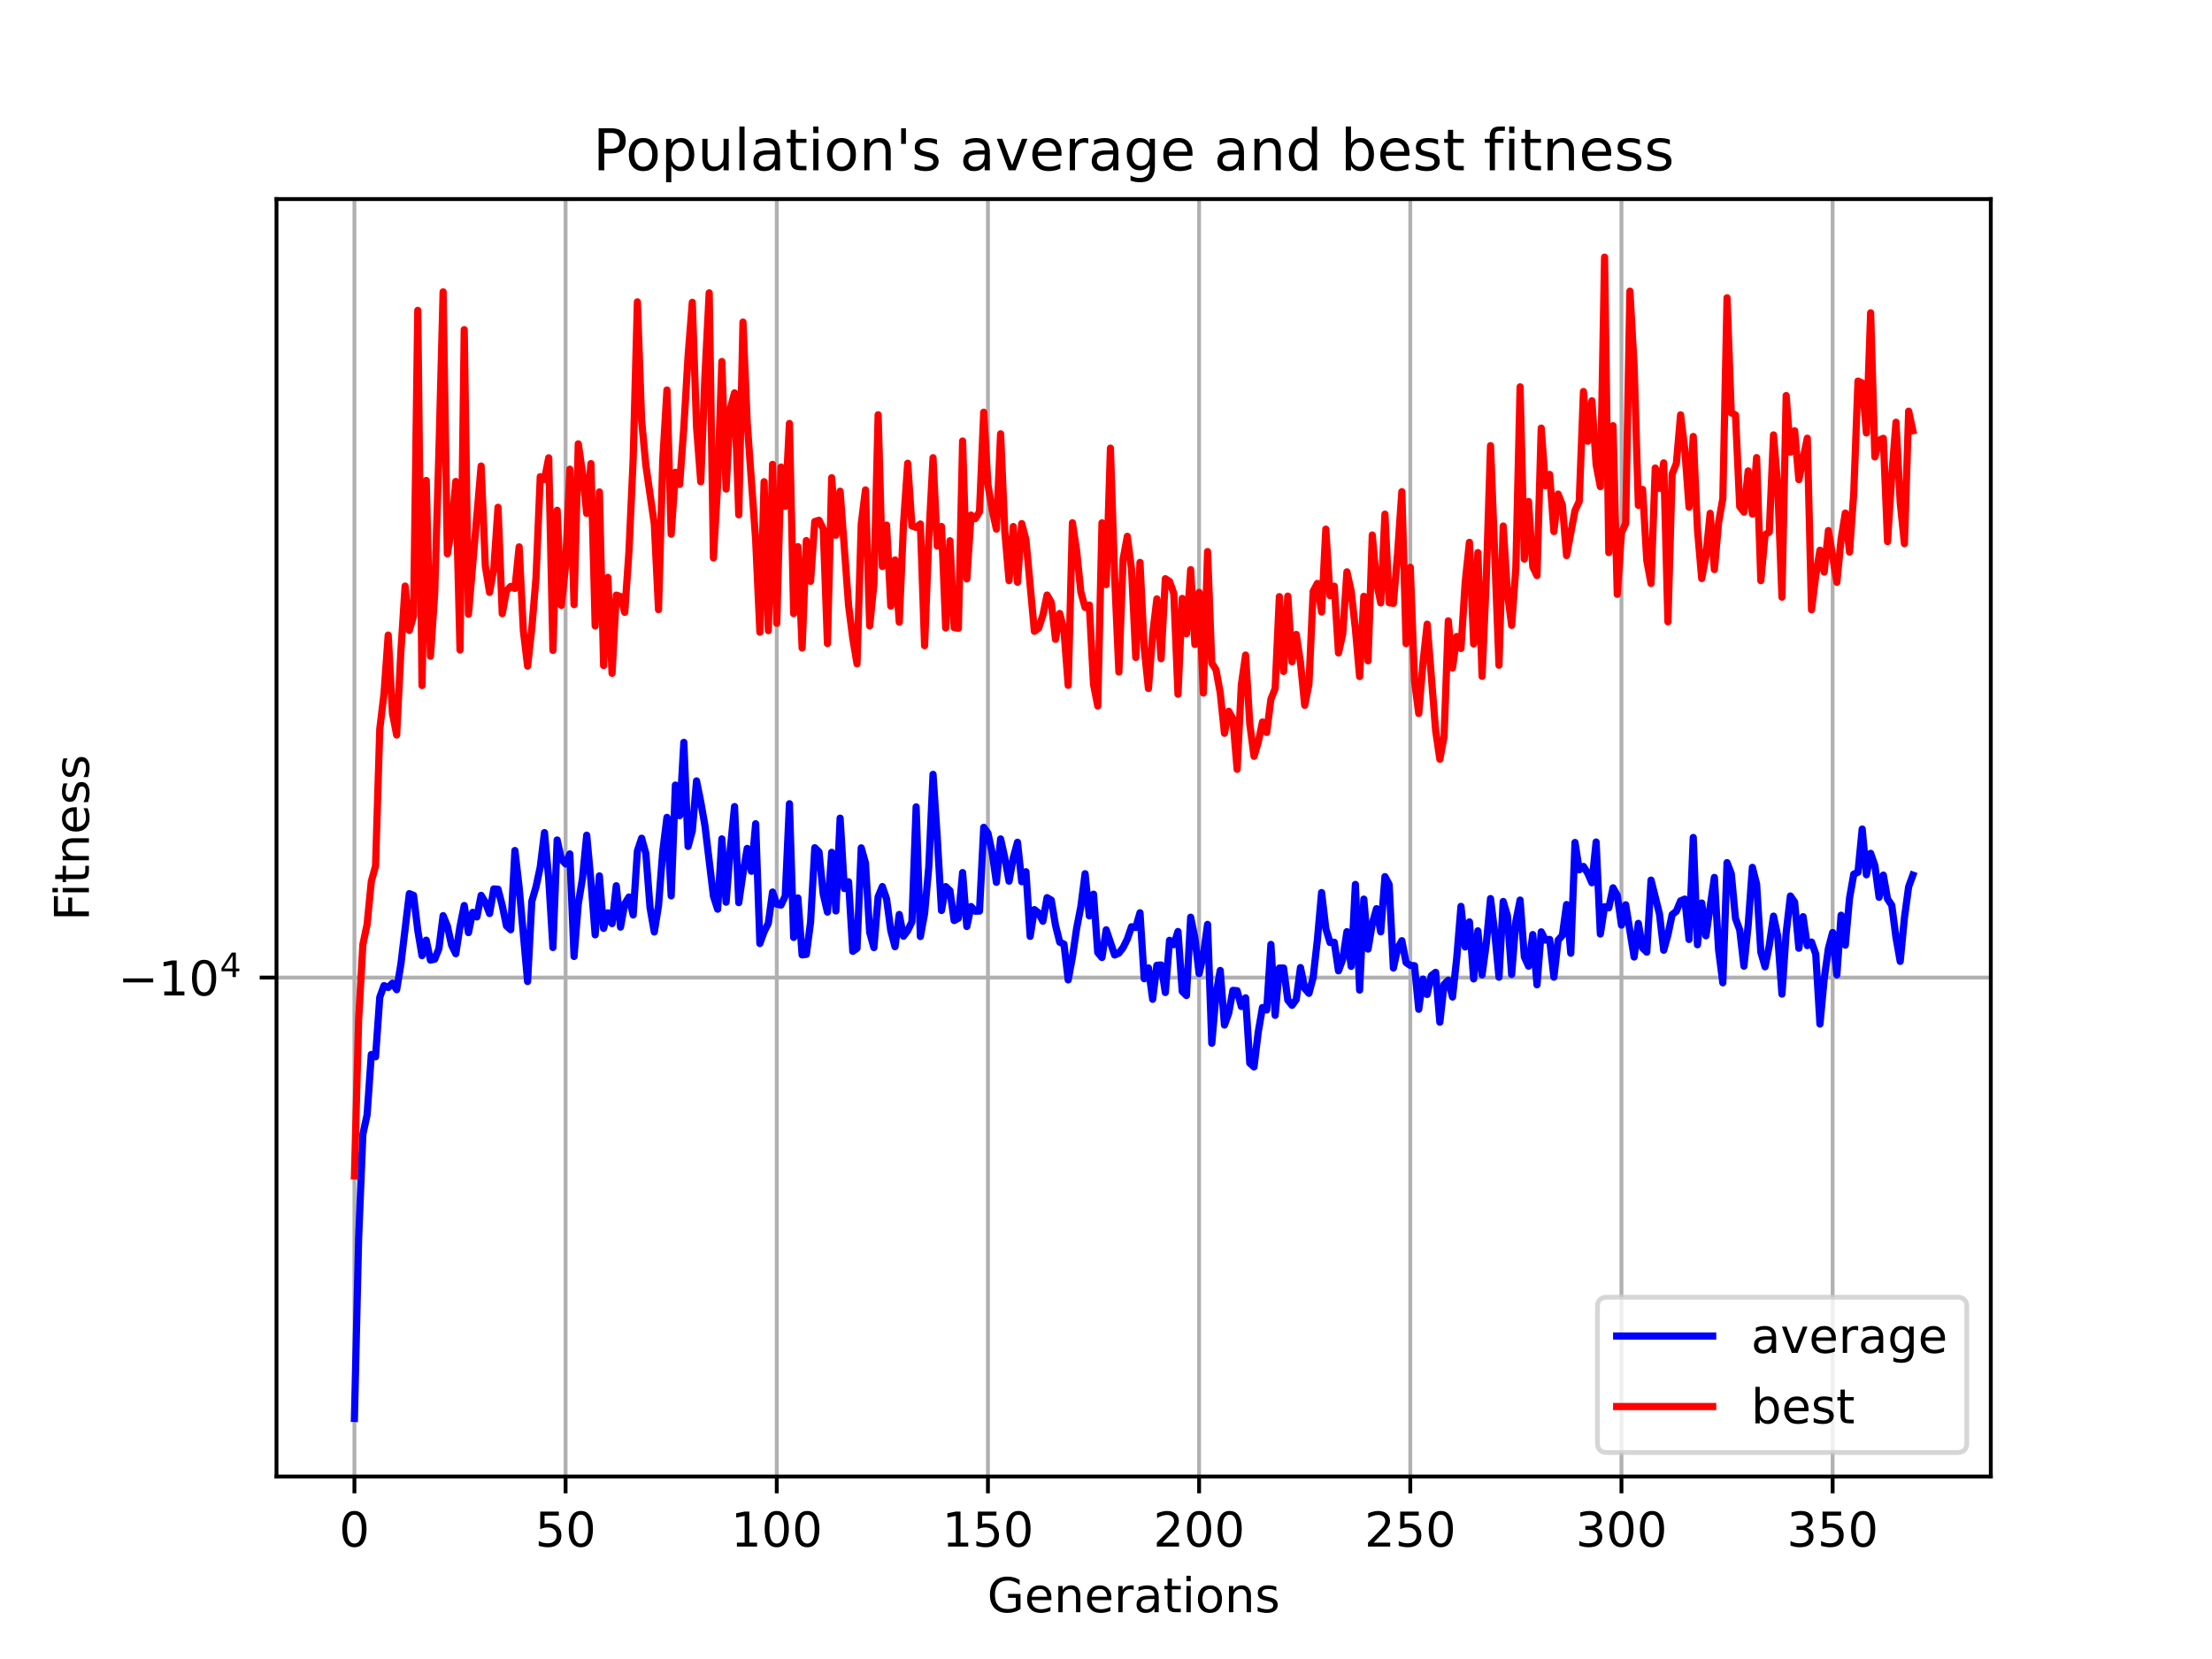 <?xml version="1.0" encoding="utf-8" standalone="no"?>
<!DOCTYPE svg PUBLIC "-//W3C//DTD SVG 1.1//EN"
  "http://www.w3.org/Graphics/SVG/1.1/DTD/svg11.dtd">
<!-- Created with matplotlib (https://matplotlib.org/) -->
<svg height="345.6pt" version="1.1" viewBox="0 0 460.8 345.6" width="460.8pt" xmlns="http://www.w3.org/2000/svg" xmlns:xlink="http://www.w3.org/1999/xlink">
 <defs>
  <style type="text/css">*{stroke-linecap:butt;stroke-linejoin:round;}</style>
 </defs>
 <g id="figure_1">
  <g id="patch_1">
   <path d="M 0 345.6 
L 460.8 345.6 
L 460.8 0 
L 0 0 
z
" style="fill:#ffffff;"/>
  </g>
  <g id="axes_1">
   <g id="patch_2">
    <path d="M 57.6 307.584 
L 414.72 307.584 
L 414.72 41.472 
L 57.6 41.472 
z
" style="fill:#ffffff;"/>
   </g>
   <g id="matplotlib.axis_1">
    <g id="xtick_1">
     <g id="line2d_1">
      <path clip-path="url(#p71477887b1)" d="M 73.833 307.584 
L 73.833 41.472 
" style="fill:none;stroke:#b0b0b0;stroke-linecap:square;stroke-width:0.8;"/>
     </g>
     <g id="line2d_2">
      <defs>
       <path d="M 0 0 
L 0 3.5 
" id="medf081e920" style="stroke:#000000;stroke-width:0.8;"/>
      </defs>
      <g>
       <use style="stroke:#000000;stroke-width:0.8;" x="73.833" xlink:href="#medf081e920" y="307.584"/>
      </g>
     </g>
     <g id="text_1">
      <!-- 0 -->
      <g transform="translate(70.651 322.182)scale(0.1 -0.1)">
       <defs>
        <path d="M 31.781 66.406 
Q 24.172 66.406 20.328 58.906 
Q 16.5 51.422 16.5 36.375 
Q 16.5 21.391 20.328 13.891 
Q 24.172 6.391 31.781 6.391 
Q 39.453 6.391 43.281 13.891 
Q 47.125 21.391 47.125 36.375 
Q 47.125 51.422 43.281 58.906 
Q 39.453 66.406 31.781 66.406 
z
M 31.781 74.219 
Q 44.047 74.219 50.516 64.516 
Q 56.984 54.828 56.984 36.375 
Q 56.984 17.969 50.516 8.266 
Q 44.047 -1.422 31.781 -1.422 
Q 19.531 -1.422 13.062 8.266 
Q 6.594 17.969 6.594 36.375 
Q 6.594 54.828 13.062 64.516 
Q 19.531 74.219 31.781 74.219 
z
" id="DejaVuSans-48"/>
       </defs>
       <use xlink:href="#DejaVuSans-48"/>
      </g>
     </g>
    </g>
    <g id="xtick_2">
     <g id="line2d_3">
      <path clip-path="url(#p71477887b1)" d="M 117.824 307.584 
L 117.824 41.472 
" style="fill:none;stroke:#b0b0b0;stroke-linecap:square;stroke-width:0.8;"/>
     </g>
     <g id="line2d_4">
      <g>
       <use style="stroke:#000000;stroke-width:0.8;" x="117.824" xlink:href="#medf081e920" y="307.584"/>
      </g>
     </g>
     <g id="text_2">
      <!-- 50 -->
      <g transform="translate(111.461 322.182)scale(0.1 -0.1)">
       <defs>
        <path d="M 10.797 72.906 
L 49.516 72.906 
L 49.516 64.594 
L 19.828 64.594 
L 19.828 46.734 
Q 21.969 47.469 24.109 47.828 
Q 26.266 48.188 28.422 48.188 
Q 40.625 48.188 47.75 41.5 
Q 54.891 34.812 54.891 23.391 
Q 54.891 11.625 47.562 5.094 
Q 40.234 -1.422 26.906 -1.422 
Q 22.312 -1.422 17.547 -0.641 
Q 12.797 0.141 7.719 1.703 
L 7.719 11.625 
Q 12.109 9.234 16.797 8.062 
Q 21.484 6.891 26.703 6.891 
Q 35.156 6.891 40.078 11.328 
Q 45.016 15.766 45.016 23.391 
Q 45.016 31 40.078 35.438 
Q 35.156 39.891 26.703 39.891 
Q 22.75 39.891 18.812 39.016 
Q 14.891 38.141 10.797 36.281 
z
" id="DejaVuSans-53"/>
       </defs>
       <use xlink:href="#DejaVuSans-53"/>
       <use x="63.623" xlink:href="#DejaVuSans-48"/>
      </g>
     </g>
    </g>
    <g id="xtick_3">
     <g id="line2d_5">
      <path clip-path="url(#p71477887b1)" d="M 161.815 307.584 
L 161.815 41.472 
" style="fill:none;stroke:#b0b0b0;stroke-linecap:square;stroke-width:0.8;"/>
     </g>
     <g id="line2d_6">
      <g>
       <use style="stroke:#000000;stroke-width:0.8;" x="161.815" xlink:href="#medf081e920" y="307.584"/>
      </g>
     </g>
     <g id="text_3">
      <!-- 100 -->
      <g transform="translate(152.271 322.182)scale(0.1 -0.1)">
       <defs>
        <path d="M 12.406 8.297 
L 28.516 8.297 
L 28.516 63.922 
L 10.984 60.406 
L 10.984 69.391 
L 28.422 72.906 
L 38.281 72.906 
L 38.281 8.297 
L 54.391 8.297 
L 54.391 0 
L 12.406 0 
z
" id="DejaVuSans-49"/>
       </defs>
       <use xlink:href="#DejaVuSans-49"/>
       <use x="63.623" xlink:href="#DejaVuSans-48"/>
       <use x="127.246" xlink:href="#DejaVuSans-48"/>
      </g>
     </g>
    </g>
    <g id="xtick_4">
     <g id="line2d_7">
      <path clip-path="url(#p71477887b1)" d="M 205.806 307.584 
L 205.806 41.472 
" style="fill:none;stroke:#b0b0b0;stroke-linecap:square;stroke-width:0.8;"/>
     </g>
     <g id="line2d_8">
      <g>
       <use style="stroke:#000000;stroke-width:0.8;" x="205.806" xlink:href="#medf081e920" y="307.584"/>
      </g>
     </g>
     <g id="text_4">
      <!-- 150 -->
      <g transform="translate(196.262 322.182)scale(0.1 -0.1)">
       <use xlink:href="#DejaVuSans-49"/>
       <use x="63.623" xlink:href="#DejaVuSans-53"/>
       <use x="127.246" xlink:href="#DejaVuSans-48"/>
      </g>
     </g>
    </g>
    <g id="xtick_5">
     <g id="line2d_9">
      <path clip-path="url(#p71477887b1)" d="M 249.797 307.584 
L 249.797 41.472 
" style="fill:none;stroke:#b0b0b0;stroke-linecap:square;stroke-width:0.8;"/>
     </g>
     <g id="line2d_10">
      <g>
       <use style="stroke:#000000;stroke-width:0.8;" x="249.797" xlink:href="#medf081e920" y="307.584"/>
      </g>
     </g>
     <g id="text_5">
      <!-- 200 -->
      <g transform="translate(240.254 322.182)scale(0.1 -0.1)">
       <defs>
        <path d="M 19.188 8.297 
L 53.609 8.297 
L 53.609 0 
L 7.328 0 
L 7.328 8.297 
Q 12.938 14.109 22.625 23.891 
Q 32.328 33.688 34.812 36.531 
Q 39.547 41.844 41.422 45.531 
Q 43.312 49.219 43.312 52.781 
Q 43.312 58.594 39.234 62.25 
Q 35.156 65.922 28.609 65.922 
Q 23.969 65.922 18.812 64.312 
Q 13.672 62.703 7.812 59.422 
L 7.812 69.391 
Q 13.766 71.781 18.938 73 
Q 24.125 74.219 28.422 74.219 
Q 39.75 74.219 46.484 68.547 
Q 53.219 62.891 53.219 53.422 
Q 53.219 48.922 51.531 44.891 
Q 49.859 40.875 45.406 35.406 
Q 44.188 33.984 37.641 27.219 
Q 31.109 20.453 19.188 8.297 
z
" id="DejaVuSans-50"/>
       </defs>
       <use xlink:href="#DejaVuSans-50"/>
       <use x="63.623" xlink:href="#DejaVuSans-48"/>
       <use x="127.246" xlink:href="#DejaVuSans-48"/>
      </g>
     </g>
    </g>
    <g id="xtick_6">
     <g id="line2d_11">
      <path clip-path="url(#p71477887b1)" d="M 293.788 307.584 
L 293.788 41.472 
" style="fill:none;stroke:#b0b0b0;stroke-linecap:square;stroke-width:0.8;"/>
     </g>
     <g id="line2d_12">
      <g>
       <use style="stroke:#000000;stroke-width:0.8;" x="293.788" xlink:href="#medf081e920" y="307.584"/>
      </g>
     </g>
     <g id="text_6">
      <!-- 250 -->
      <g transform="translate(284.245 322.182)scale(0.1 -0.1)">
       <use xlink:href="#DejaVuSans-50"/>
       <use x="63.623" xlink:href="#DejaVuSans-53"/>
       <use x="127.246" xlink:href="#DejaVuSans-48"/>
      </g>
     </g>
    </g>
    <g id="xtick_7">
     <g id="line2d_13">
      <path clip-path="url(#p71477887b1)" d="M 337.78 307.584 
L 337.78 41.472 
" style="fill:none;stroke:#b0b0b0;stroke-linecap:square;stroke-width:0.8;"/>
     </g>
     <g id="line2d_14">
      <g>
       <use style="stroke:#000000;stroke-width:0.8;" x="337.78" xlink:href="#medf081e920" y="307.584"/>
      </g>
     </g>
     <g id="text_7">
      <!-- 300 -->
      <g transform="translate(328.236 322.182)scale(0.1 -0.1)">
       <defs>
        <path d="M 40.578 39.312 
Q 47.656 37.797 51.625 33 
Q 55.609 28.219 55.609 21.188 
Q 55.609 10.406 48.188 4.484 
Q 40.766 -1.422 27.094 -1.422 
Q 22.516 -1.422 17.656 -0.516 
Q 12.797 0.391 7.625 2.203 
L 7.625 11.719 
Q 11.719 9.328 16.594 8.109 
Q 21.484 6.891 26.812 6.891 
Q 36.078 6.891 40.938 10.547 
Q 45.797 14.203 45.797 21.188 
Q 45.797 27.641 41.281 31.266 
Q 36.766 34.906 28.719 34.906 
L 20.219 34.906 
L 20.219 43.016 
L 29.109 43.016 
Q 36.375 43.016 40.234 45.922 
Q 44.094 48.828 44.094 54.297 
Q 44.094 59.906 40.109 62.906 
Q 36.141 65.922 28.719 65.922 
Q 24.656 65.922 20.016 65.031 
Q 15.375 64.156 9.812 62.312 
L 9.812 71.094 
Q 15.438 72.656 20.344 73.438 
Q 25.25 74.219 29.594 74.219 
Q 40.828 74.219 47.359 69.109 
Q 53.906 64.016 53.906 55.328 
Q 53.906 49.266 50.438 45.094 
Q 46.969 40.922 40.578 39.312 
z
" id="DejaVuSans-51"/>
       </defs>
       <use xlink:href="#DejaVuSans-51"/>
       <use x="63.623" xlink:href="#DejaVuSans-48"/>
       <use x="127.246" xlink:href="#DejaVuSans-48"/>
      </g>
     </g>
    </g>
    <g id="xtick_8">
     <g id="line2d_15">
      <path clip-path="url(#p71477887b1)" d="M 381.771 307.584 
L 381.771 41.472 
" style="fill:none;stroke:#b0b0b0;stroke-linecap:square;stroke-width:0.8;"/>
     </g>
     <g id="line2d_16">
      <g>
       <use style="stroke:#000000;stroke-width:0.8;" x="381.771" xlink:href="#medf081e920" y="307.584"/>
      </g>
     </g>
     <g id="text_8">
      <!-- 350 -->
      <g transform="translate(372.227 322.182)scale(0.1 -0.1)">
       <use xlink:href="#DejaVuSans-51"/>
       <use x="63.623" xlink:href="#DejaVuSans-53"/>
       <use x="127.246" xlink:href="#DejaVuSans-48"/>
      </g>
     </g>
    </g>
    <g id="text_9">
     <!-- Generations -->
     <g transform="translate(205.662 335.861)scale(0.1 -0.1)">
      <defs>
       <path d="M 59.516 10.406 
L 59.516 29.984 
L 43.406 29.984 
L 43.406 38.094 
L 69.281 38.094 
L 69.281 6.781 
Q 63.578 2.734 56.688 0.656 
Q 49.812 -1.422 42 -1.422 
Q 24.906 -1.422 15.25 8.562 
Q 5.609 18.562 5.609 36.375 
Q 5.609 54.25 15.25 64.234 
Q 24.906 74.219 42 74.219 
Q 49.125 74.219 55.547 72.453 
Q 61.969 70.703 67.391 67.281 
L 67.391 56.781 
Q 61.922 61.422 55.766 63.766 
Q 49.609 66.109 42.828 66.109 
Q 29.438 66.109 22.719 58.641 
Q 16.016 51.172 16.016 36.375 
Q 16.016 21.625 22.719 14.156 
Q 29.438 6.688 42.828 6.688 
Q 48.047 6.688 52.141 7.594 
Q 56.25 8.5 59.516 10.406 
z
" id="DejaVuSans-71"/>
       <path d="M 56.203 29.594 
L 56.203 25.203 
L 14.891 25.203 
Q 15.484 15.922 20.484 11.062 
Q 25.484 6.203 34.422 6.203 
Q 39.594 6.203 44.453 7.469 
Q 49.312 8.734 54.109 11.281 
L 54.109 2.781 
Q 49.266 0.734 44.188 -0.344 
Q 39.109 -1.422 33.891 -1.422 
Q 20.797 -1.422 13.156 6.188 
Q 5.516 13.812 5.516 26.812 
Q 5.516 40.234 12.766 48.109 
Q 20.016 56 32.328 56 
Q 43.359 56 49.781 48.891 
Q 56.203 41.797 56.203 29.594 
z
M 47.219 32.234 
Q 47.125 39.594 43.094 43.984 
Q 39.062 48.391 32.422 48.391 
Q 24.906 48.391 20.391 44.141 
Q 15.875 39.891 15.188 32.172 
z
" id="DejaVuSans-101"/>
       <path d="M 54.891 33.016 
L 54.891 0 
L 45.906 0 
L 45.906 32.719 
Q 45.906 40.484 42.875 44.328 
Q 39.844 48.188 33.797 48.188 
Q 26.516 48.188 22.312 43.547 
Q 18.109 38.922 18.109 30.906 
L 18.109 0 
L 9.078 0 
L 9.078 54.688 
L 18.109 54.688 
L 18.109 46.188 
Q 21.344 51.125 25.703 53.562 
Q 30.078 56 35.797 56 
Q 45.219 56 50.047 50.172 
Q 54.891 44.344 54.891 33.016 
z
" id="DejaVuSans-110"/>
       <path d="M 41.109 46.297 
Q 39.594 47.172 37.812 47.578 
Q 36.031 48 33.891 48 
Q 26.266 48 22.188 43.047 
Q 18.109 38.094 18.109 28.812 
L 18.109 0 
L 9.078 0 
L 9.078 54.688 
L 18.109 54.688 
L 18.109 46.188 
Q 20.953 51.172 25.484 53.578 
Q 30.031 56 36.531 56 
Q 37.453 56 38.578 55.875 
Q 39.703 55.766 41.062 55.516 
z
" id="DejaVuSans-114"/>
       <path d="M 34.281 27.484 
Q 23.391 27.484 19.188 25 
Q 14.984 22.516 14.984 16.5 
Q 14.984 11.719 18.141 8.906 
Q 21.297 6.109 26.703 6.109 
Q 34.188 6.109 38.703 11.406 
Q 43.219 16.703 43.219 25.484 
L 43.219 27.484 
z
M 52.203 31.203 
L 52.203 0 
L 43.219 0 
L 43.219 8.297 
Q 40.141 3.328 35.547 0.953 
Q 30.953 -1.422 24.312 -1.422 
Q 15.922 -1.422 10.953 3.297 
Q 6 8.016 6 15.922 
Q 6 25.141 12.172 29.828 
Q 18.359 34.516 30.609 34.516 
L 43.219 34.516 
L 43.219 35.406 
Q 43.219 41.609 39.141 45 
Q 35.062 48.391 27.688 48.391 
Q 23 48.391 18.547 47.266 
Q 14.109 46.141 10.016 43.891 
L 10.016 52.203 
Q 14.938 54.109 19.578 55.047 
Q 24.219 56 28.609 56 
Q 40.484 56 46.344 49.844 
Q 52.203 43.703 52.203 31.203 
z
" id="DejaVuSans-97"/>
       <path d="M 18.312 70.219 
L 18.312 54.688 
L 36.812 54.688 
L 36.812 47.703 
L 18.312 47.703 
L 18.312 18.016 
Q 18.312 11.328 20.141 9.422 
Q 21.969 7.516 27.594 7.516 
L 36.812 7.516 
L 36.812 0 
L 27.594 0 
Q 17.188 0 13.234 3.875 
Q 9.281 7.766 9.281 18.016 
L 9.281 47.703 
L 2.688 47.703 
L 2.688 54.688 
L 9.281 54.688 
L 9.281 70.219 
z
" id="DejaVuSans-116"/>
       <path d="M 9.422 54.688 
L 18.406 54.688 
L 18.406 0 
L 9.422 0 
z
M 9.422 75.984 
L 18.406 75.984 
L 18.406 64.594 
L 9.422 64.594 
z
" id="DejaVuSans-105"/>
       <path d="M 30.609 48.391 
Q 23.391 48.391 19.188 42.75 
Q 14.984 37.109 14.984 27.297 
Q 14.984 17.484 19.156 11.844 
Q 23.344 6.203 30.609 6.203 
Q 37.797 6.203 41.984 11.859 
Q 46.188 17.531 46.188 27.297 
Q 46.188 37.016 41.984 42.703 
Q 37.797 48.391 30.609 48.391 
z
M 30.609 56 
Q 42.328 56 49.016 48.375 
Q 55.719 40.766 55.719 27.297 
Q 55.719 13.875 49.016 6.219 
Q 42.328 -1.422 30.609 -1.422 
Q 18.844 -1.422 12.172 6.219 
Q 5.516 13.875 5.516 27.297 
Q 5.516 40.766 12.172 48.375 
Q 18.844 56 30.609 56 
z
" id="DejaVuSans-111"/>
       <path d="M 44.281 53.078 
L 44.281 44.578 
Q 40.484 46.531 36.375 47.5 
Q 32.281 48.484 27.875 48.484 
Q 21.188 48.484 17.844 46.438 
Q 14.5 44.391 14.5 40.281 
Q 14.5 37.156 16.891 35.375 
Q 19.281 33.594 26.516 31.984 
L 29.594 31.297 
Q 39.156 29.25 43.188 25.516 
Q 47.219 21.781 47.219 15.094 
Q 47.219 7.469 41.188 3.016 
Q 35.156 -1.422 24.609 -1.422 
Q 20.219 -1.422 15.453 -0.562 
Q 10.688 0.297 5.422 2 
L 5.422 11.281 
Q 10.406 8.688 15.234 7.391 
Q 20.062 6.109 24.812 6.109 
Q 31.156 6.109 34.562 8.281 
Q 37.984 10.453 37.984 14.406 
Q 37.984 18.062 35.516 20.016 
Q 33.062 21.969 24.703 23.781 
L 21.578 24.516 
Q 13.234 26.266 9.516 29.906 
Q 5.812 33.547 5.812 39.891 
Q 5.812 47.609 11.281 51.797 
Q 16.75 56 26.812 56 
Q 31.781 56 36.172 55.266 
Q 40.578 54.547 44.281 53.078 
z
" id="DejaVuSans-115"/>
      </defs>
      <use xlink:href="#DejaVuSans-71"/>
      <use x="77.49" xlink:href="#DejaVuSans-101"/>
      <use x="139.014" xlink:href="#DejaVuSans-110"/>
      <use x="202.393" xlink:href="#DejaVuSans-101"/>
      <use x="263.916" xlink:href="#DejaVuSans-114"/>
      <use x="305.029" xlink:href="#DejaVuSans-97"/>
      <use x="366.309" xlink:href="#DejaVuSans-116"/>
      <use x="405.518" xlink:href="#DejaVuSans-105"/>
      <use x="433.301" xlink:href="#DejaVuSans-111"/>
      <use x="494.482" xlink:href="#DejaVuSans-110"/>
      <use x="557.861" xlink:href="#DejaVuSans-115"/>
     </g>
    </g>
   </g>
   <g id="matplotlib.axis_2">
    <g id="ytick_1">
     <g id="line2d_17">
      <path clip-path="url(#p71477887b1)" d="M 57.6 203.638 
L 414.72 203.638 
" style="fill:none;stroke:#b0b0b0;stroke-linecap:square;stroke-width:0.8;"/>
     </g>
     <g id="line2d_18">
      <defs>
       <path d="M 0 0 
L -3.5 0 
" id="m21478a7533" style="stroke:#000000;stroke-width:0.8;"/>
      </defs>
      <g>
       <use style="stroke:#000000;stroke-width:0.8;" x="57.6" xlink:href="#m21478a7533" y="203.638"/>
      </g>
     </g>
     <g id="text_10">
      <!-- $\mathdefault{-10^{4}}$ -->
      <g transform="translate(24.6 207.438)scale(0.1 -0.1)">
       <defs>
        <path d="M 10.594 35.5 
L 73.188 35.5 
L 73.188 27.203 
L 10.594 27.203 
z
" id="DejaVuSans-8722"/>
        <path d="M 37.797 64.312 
L 12.891 25.391 
L 37.797 25.391 
z
M 35.203 72.906 
L 47.609 72.906 
L 47.609 25.391 
L 58.016 25.391 
L 58.016 17.188 
L 47.609 17.188 
L 47.609 0 
L 37.797 0 
L 37.797 17.188 
L 4.891 17.188 
L 4.891 26.703 
z
" id="DejaVuSans-52"/>
       </defs>
       <use transform="translate(0 0.684)" xlink:href="#DejaVuSans-8722"/>
       <use transform="translate(83.789 0.684)" xlink:href="#DejaVuSans-49"/>
       <use transform="translate(147.412 0.684)" xlink:href="#DejaVuSans-48"/>
       <use transform="translate(211.992 38.966)scale(0.7)" xlink:href="#DejaVuSans-52"/>
      </g>
     </g>
    </g>
    <g id="text_11">
     <!-- Fitness -->
     <g transform="translate(18.52 191.845)rotate(-90)scale(0.1 -0.1)">
      <defs>
       <path d="M 9.812 72.906 
L 51.703 72.906 
L 51.703 64.594 
L 19.672 64.594 
L 19.672 43.109 
L 48.578 43.109 
L 48.578 34.812 
L 19.672 34.812 
L 19.672 0 
L 9.812 0 
z
" id="DejaVuSans-70"/>
      </defs>
      <use xlink:href="#DejaVuSans-70"/>
      <use x="50.27" xlink:href="#DejaVuSans-105"/>
      <use x="78.053" xlink:href="#DejaVuSans-116"/>
      <use x="117.262" xlink:href="#DejaVuSans-110"/>
      <use x="180.641" xlink:href="#DejaVuSans-101"/>
      <use x="242.164" xlink:href="#DejaVuSans-115"/>
      <use x="294.264" xlink:href="#DejaVuSans-115"/>
     </g>
    </g>
   </g>
   <g id="line2d_19">
    <path clip-path="url(#p71477887b1)" d="M 73.833 295.488 
L 74.713 257.876 
L 75.592 236.287 
L 76.472 232.258 
L 77.352 219.669 
L 78.232 220.147 
L 79.112 207.759 
L 79.991 205.323 
L 80.871 205.718 
L 81.751 204.814 
L 82.631 206.169 
L 83.511 200.857 
L 85.27 186.167 
L 86.15 186.515 
L 87.03 193.797 
L 87.91 199.079 
L 88.79 195.856 
L 89.67 200.001 
L 90.549 199.827 
L 91.429 197.631 
L 92.309 190.749 
L 93.189 192.885 
L 94.069 196.862 
L 94.948 198.679 
L 95.828 192.998 
L 96.708 188.632 
L 97.588 194.28 
L 98.468 190.059 
L 99.348 191.012 
L 100.227 186.521 
L 101.107 187.977 
L 101.987 190.305 
L 102.867 185.182 
L 103.747 185.234 
L 104.627 188.633 
L 105.506 192.881 
L 106.386 193.681 
L 107.266 177.182 
L 108.146 184.854 
L 109.905 204.462 
L 110.785 187.766 
L 111.665 184.723 
L 112.545 180.606 
L 113.425 173.443 
L 114.305 183.031 
L 115.184 197.39 
L 116.064 174.986 
L 116.944 178.972 
L 117.824 179.971 
L 118.704 177.885 
L 119.584 199.246 
L 120.463 188.319 
L 121.343 182.948 
L 122.223 173.986 
L 123.103 183.548 
L 123.983 194.742 
L 124.862 182.462 
L 125.742 193.401 
L 126.622 190.162 
L 127.502 192.404 
L 128.382 184.519 
L 129.262 193.137 
L 130.141 188.309 
L 131.021 186.856 
L 131.901 190.602 
L 132.781 177.256 
L 133.661 174.616 
L 134.54 177.796 
L 135.42 189.113 
L 136.3 194.145 
L 137.18 188.66 
L 138.06 177.339 
L 138.94 170.273 
L 139.819 186.624 
L 140.699 163.546 
L 141.579 169.918 
L 142.459 154.643 
L 143.339 176.331 
L 144.219 173.08 
L 145.098 162.67 
L 145.978 167.025 
L 146.858 172.037 
L 148.618 186.673 
L 149.497 189.4 
L 150.377 174.755 
L 151.257 187.945 
L 152.137 176.899 
L 153.017 168.023 
L 153.897 188.042 
L 154.776 181.967 
L 155.656 176.736 
L 156.536 181.499 
L 157.416 171.6 
L 158.296 196.551 
L 159.176 194.095 
L 160.055 192.337 
L 160.935 185.826 
L 161.815 188.357 
L 162.695 188.55 
L 163.575 186.68 
L 164.454 167.43 
L 165.334 195.284 
L 166.214 187.052 
L 167.094 198.924 
L 167.974 198.808 
L 168.854 192.15 
L 169.733 176.6 
L 170.613 177.481 
L 171.493 186.272 
L 172.373 190.008 
L 173.253 177.552 
L 174.133 189.769 
L 175.012 170.436 
L 175.892 185.1 
L 176.772 183.694 
L 177.652 198.182 
L 178.532 197.541 
L 179.411 176.625 
L 180.291 179.777 
L 181.171 194.22 
L 182.051 197.407 
L 182.931 186.81 
L 183.811 184.689 
L 184.69 187.281 
L 185.57 193.881 
L 186.45 197.217 
L 187.33 190.501 
L 188.21 195.044 
L 189.089 193.863 
L 189.969 192.034 
L 190.849 168.083 
L 191.729 195.094 
L 192.609 190.302 
L 193.489 180.532 
L 194.368 161.312 
L 195.248 174.476 
L 196.128 189.672 
L 197.008 184.698 
L 197.888 185.538 
L 198.768 191.767 
L 199.647 191.277 
L 200.527 181.77 
L 201.407 193.006 
L 202.287 188.845 
L 203.167 189.823 
L 204.046 189.799 
L 204.926 172.344 
L 205.806 173.555 
L 206.686 177.621 
L 207.566 183.797 
L 208.446 174.764 
L 209.325 178.744 
L 210.205 183.564 
L 211.085 178.681 
L 211.965 175.456 
L 212.845 183.678 
L 213.725 181.601 
L 214.604 195.064 
L 215.484 189.494 
L 216.364 190.185 
L 217.244 191.908 
L 218.124 186.998 
L 219.003 187.522 
L 219.883 192.761 
L 220.763 196.271 
L 221.643 196.678 
L 222.523 204.128 
L 223.403 199.392 
L 224.282 193.39 
L 225.162 188.869 
L 226.042 182.009 
L 226.922 190.794 
L 227.802 186.271 
L 228.682 198.437 
L 229.561 199.466 
L 230.441 193.697 
L 232.201 198.947 
L 233.081 198.546 
L 233.96 197.411 
L 234.84 195.629 
L 235.72 193.05 
L 236.6 193.21 
L 237.48 190.142 
L 238.36 203.883 
L 239.239 201.635 
L 240.119 208.171 
L 240.999 201.082 
L 241.879 201.026 
L 242.759 206.757 
L 243.638 195.883 
L 244.518 196.792 
L 245.398 194.047 
L 246.278 206.514 
L 247.158 207.387 
L 248.038 191.074 
L 248.917 195.424 
L 249.797 202.825 
L 250.677 198.978 
L 251.557 192.567 
L 252.437 217.326 
L 253.317 207.201 
L 254.196 202.164 
L 255.076 213.533 
L 255.956 211.078 
L 256.836 206.311 
L 257.716 206.382 
L 258.595 209.677 
L 259.475 207.86 
L 260.355 221.465 
L 261.235 222.252 
L 262.115 214.986 
L 262.995 209.885 
L 263.874 210.391 
L 264.754 196.738 
L 265.634 211.512 
L 266.514 201.66 
L 267.394 201.661 
L 268.274 208.349 
L 269.153 209.424 
L 270.033 208.209 
L 270.913 201.561 
L 271.793 205.892 
L 272.673 206.93 
L 273.552 203.655 
L 274.432 195.807 
L 275.312 185.933 
L 276.192 193.449 
L 277.072 196.343 
L 277.952 196.284 
L 278.831 202.244 
L 279.711 199.865 
L 280.591 194.081 
L 281.471 201.317 
L 282.351 184.242 
L 283.231 206.251 
L 284.11 187.302 
L 284.99 197.71 
L 285.87 192.456 
L 286.75 189.298 
L 287.63 194.122 
L 288.509 182.616 
L 289.389 184.275 
L 290.269 201.658 
L 291.149 197.602 
L 292.029 195.965 
L 292.909 200.522 
L 293.788 201.113 
L 294.668 201.174 
L 295.548 210.247 
L 296.428 203.962 
L 297.308 207.158 
L 298.187 203.226 
L 299.067 202.556 
L 299.947 212.944 
L 300.827 205.076 
L 301.707 204.19 
L 302.587 207.702 
L 303.466 199.531 
L 304.346 188.814 
L 305.226 197.27 
L 306.106 192.04 
L 306.986 203.925 
L 307.866 193.914 
L 308.745 203.076 
L 309.625 196.573 
L 310.505 187.188 
L 311.385 194.387 
L 312.265 203.569 
L 313.144 187.797 
L 314.024 190.769 
L 314.904 202.996 
L 315.784 191.909 
L 316.664 187.501 
L 317.544 199.31 
L 318.423 201.282 
L 319.303 194.683 
L 320.183 205.151 
L 321.063 194.118 
L 321.943 195.844 
L 322.823 195.696 
L 323.702 203.56 
L 324.582 195.867 
L 325.462 194.857 
L 326.342 188.434 
L 327.222 198.572 
L 328.101 175.501 
L 328.981 181.201 
L 329.861 180.495 
L 330.741 181.876 
L 331.621 183.892 
L 332.501 175.403 
L 333.38 194.571 
L 334.26 188.888 
L 335.14 189.107 
L 336.02 184.946 
L 336.9 186.519 
L 337.78 192.716 
L 338.659 188.474 
L 340.419 199.364 
L 341.299 192.35 
L 342.179 197.491 
L 343.058 198.346 
L 343.938 183.342 
L 345.698 190.382 
L 346.578 197.949 
L 347.458 194.74 
L 348.337 190.533 
L 349.217 189.823 
L 350.097 187.669 
L 350.977 187.294 
L 351.857 195.705 
L 352.736 174.456 
L 353.616 196.806 
L 354.496 188.109 
L 355.376 194.944 
L 357.136 182.784 
L 358.015 197.886 
L 358.895 204.731 
L 359.775 179.701 
L 360.655 182 
L 361.535 191.327 
L 362.415 193.731 
L 363.294 201.271 
L 364.174 192.756 
L 365.054 180.685 
L 365.934 184.181 
L 366.814 198.337 
L 367.693 201.401 
L 368.573 196.967 
L 369.453 190.849 
L 370.333 195.017 
L 371.213 207.097 
L 372.093 194.284 
L 372.972 186.653 
L 373.852 187.931 
L 374.732 197.535 
L 375.612 190.962 
L 376.492 196.987 
L 377.372 196.248 
L 378.251 198.748 
L 379.131 213.327 
L 380.011 203.956 
L 380.891 197.582 
L 381.771 194.253 
L 382.65 203.082 
L 383.53 190.659 
L 384.41 196.889 
L 385.29 187.123 
L 386.17 182.107 
L 387.05 181.712 
L 387.929 172.707 
L 388.809 182.232 
L 389.689 177.765 
L 390.569 180.292 
L 391.449 186.924 
L 392.329 182.295 
L 393.208 187.276 
L 394.088 188.574 
L 394.968 195.304 
L 395.848 200.271 
L 396.728 191.178 
L 397.607 184.725 
L 398.487 182.307 
L 398.487 182.307 
" style="fill:none;stroke:#0000ff;stroke-linecap:square;stroke-width:1.5;"/>
   </g>
   <g id="line2d_20">
    <path clip-path="url(#p71477887b1)" d="M 73.833 244.973 
L 74.713 212.354 
L 75.592 196.767 
L 76.472 192.582 
L 77.352 183.611 
L 78.232 180.408 
L 79.112 151.883 
L 79.991 144.527 
L 80.871 132.294 
L 81.751 148.573 
L 82.631 153.113 
L 83.511 135.709 
L 84.391 122.092 
L 85.27 131.334 
L 86.15 128.331 
L 87.03 64.657 
L 87.91 142.807 
L 88.79 100.08 
L 89.67 136.705 
L 90.549 123.782 
L 91.429 94.248 
L 92.309 60.8 
L 93.189 115.373 
L 94.069 110.056 
L 94.948 100.297 
L 95.828 135.395 
L 96.708 68.67 
L 97.588 127.952 
L 100.227 97.084 
L 101.107 117.954 
L 101.987 123.406 
L 102.867 118.477 
L 103.747 105.676 
L 104.627 127.836 
L 105.506 123.091 
L 106.386 122.158 
L 107.266 122.571 
L 108.146 113.925 
L 109.026 131.426 
L 109.905 138.77 
L 110.785 130.889 
L 111.665 120.268 
L 112.545 99.303 
L 113.425 99.876 
L 114.305 95.372 
L 115.184 135.482 
L 116.064 106.303 
L 116.944 126.115 
L 117.824 117.801 
L 118.704 97.745 
L 119.584 125.953 
L 120.463 92.46 
L 121.343 98.455 
L 122.223 106.953 
L 123.103 96.574 
L 123.983 130.393 
L 124.862 102.477 
L 125.742 138.639 
L 126.622 120.277 
L 127.502 140.265 
L 128.382 123.971 
L 129.262 124.266 
L 130.141 127.559 
L 131.021 114.916 
L 131.901 95.598 
L 132.781 62.891 
L 133.661 87.614 
L 134.54 96.915 
L 136.3 109.147 
L 137.18 126.996 
L 138.06 95.903 
L 138.94 81.242 
L 139.819 111.276 
L 140.699 98.381 
L 141.579 100.919 
L 142.459 88.94 
L 143.339 74.195 
L 144.219 62.98 
L 145.098 88.879 
L 145.978 100.351 
L 146.858 78.184 
L 147.738 61.01 
L 148.618 116.226 
L 149.497 100.915 
L 150.377 75.309 
L 151.257 101.872 
L 152.137 85.115 
L 153.017 81.842 
L 153.897 107.244 
L 154.776 67.094 
L 155.656 87.993 
L 157.416 112.454 
L 158.296 131.697 
L 159.176 100.354 
L 160.055 131.376 
L 160.935 96.735 
L 161.815 129.852 
L 162.695 97.294 
L 163.575 105.481 
L 164.454 88.215 
L 165.334 127.827 
L 166.214 113.879 
L 167.094 134.981 
L 167.974 112.607 
L 168.854 121.096 
L 169.733 108.643 
L 170.613 108.38 
L 171.493 110.167 
L 172.373 134.066 
L 173.253 99.523 
L 174.133 111.495 
L 175.012 102.323 
L 176.772 126.103 
L 177.652 133.026 
L 178.532 138.285 
L 179.411 109.138 
L 180.291 102.053 
L 181.171 130.383 
L 182.051 121.641 
L 182.931 86.403 
L 183.811 118.021 
L 184.69 109.389 
L 185.57 126.257 
L 186.45 116.648 
L 187.33 129.595 
L 188.21 109.187 
L 189.089 96.506 
L 189.969 109.556 
L 190.849 109.864 
L 191.729 109.162 
L 192.609 134.503 
L 193.489 111.887 
L 194.368 95.352 
L 195.248 113.759 
L 196.128 109.678 
L 197.008 130.811 
L 197.888 112.645 
L 198.768 130.74 
L 199.647 130.891 
L 200.527 91.875 
L 201.407 120.594 
L 202.287 107.295 
L 203.167 108.036 
L 204.046 106.623 
L 204.926 85.868 
L 205.806 100.966 
L 206.686 106.2 
L 207.566 110.224 
L 208.446 90.372 
L 209.325 110.814 
L 210.205 120.95 
L 211.085 109.685 
L 211.965 121.297 
L 212.845 109.081 
L 213.725 112.438 
L 215.484 131.515 
L 216.364 130.854 
L 217.244 128.177 
L 218.124 123.956 
L 219.003 125.505 
L 219.883 133.185 
L 220.763 127.795 
L 221.643 131.328 
L 222.523 142.768 
L 223.403 108.892 
L 224.282 114.724 
L 225.162 123.338 
L 226.042 126.547 
L 226.922 126.032 
L 227.802 142.597 
L 228.682 147.07 
L 229.561 108.911 
L 230.441 121.786 
L 231.321 93.357 
L 232.201 120.198 
L 233.081 139.979 
L 233.96 116.493 
L 234.84 111.723 
L 235.72 118.587 
L 236.6 136.956 
L 237.48 117.158 
L 238.36 135.064 
L 239.239 143.417 
L 240.119 132.058 
L 240.999 124.762 
L 241.879 137.22 
L 242.759 120.553 
L 243.638 121.128 
L 244.518 123.618 
L 245.398 144.621 
L 246.278 124.66 
L 247.158 132.011 
L 248.038 118.671 
L 248.917 134.252 
L 249.797 123.399 
L 250.677 144.375 
L 251.557 114.898 
L 252.437 138.128 
L 253.317 139.511 
L 254.196 144.316 
L 255.076 152.754 
L 255.956 148.165 
L 256.836 149.761 
L 257.716 160.26 
L 258.595 142.643 
L 259.475 136.46 
L 260.355 150.809 
L 261.235 157.55 
L 262.115 154.635 
L 262.995 150.4 
L 263.874 152.576 
L 264.754 145.661 
L 265.634 143.439 
L 266.514 124.287 
L 267.394 139.872 
L 268.274 124.181 
L 269.153 137.861 
L 270.033 132.163 
L 270.913 137.965 
L 271.793 146.928 
L 272.673 142.544 
L 273.552 123.19 
L 274.432 121.535 
L 275.312 127.497 
L 276.192 110.227 
L 277.072 124.078 
L 277.952 122.11 
L 278.831 136.02 
L 279.711 132.054 
L 280.591 119.123 
L 281.471 123.139 
L 282.351 131.005 
L 283.231 140.939 
L 284.11 124.224 
L 284.99 137.659 
L 285.87 111.451 
L 286.75 121.247 
L 287.63 125.596 
L 288.509 107.105 
L 289.389 125.555 
L 290.269 125.691 
L 291.149 115.164 
L 292.029 102.428 
L 292.909 134.075 
L 293.788 118.18 
L 294.668 141.81 
L 295.548 148.63 
L 296.428 138.137 
L 297.308 130.03 
L 299.067 152.19 
L 299.947 158.156 
L 300.827 153.453 
L 301.707 129.325 
L 302.587 139.143 
L 303.466 132.6 
L 304.346 135.091 
L 305.226 121.296 
L 306.106 112.972 
L 306.986 134.148 
L 307.866 115.112 
L 308.745 140.902 
L 309.625 120.439 
L 310.505 92.835 
L 312.265 138.574 
L 313.144 109.585 
L 314.024 123.536 
L 314.904 130.276 
L 315.784 118.194 
L 316.664 80.584 
L 317.544 116.467 
L 318.423 104.473 
L 319.303 118.077 
L 320.183 119.908 
L 321.063 89.181 
L 321.943 101.172 
L 322.823 98.832 
L 323.702 110.725 
L 324.582 102.926 
L 325.462 105.169 
L 326.342 115.732 
L 328.101 106.35 
L 328.981 104.442 
L 329.861 81.56 
L 330.741 91.917 
L 331.621 83.496 
L 332.501 96.796 
L 333.38 101.375 
L 334.26 53.568 
L 335.14 115.111 
L 336.02 88.68 
L 336.9 123.81 
L 337.78 110.963 
L 338.659 109.046 
L 339.539 60.654 
L 340.419 76.25 
L 341.299 105.277 
L 342.179 101.957 
L 343.058 116.782 
L 343.938 121.549 
L 344.818 97.491 
L 345.698 101.726 
L 346.578 96.424 
L 347.458 129.526 
L 348.337 98.748 
L 349.217 96.528 
L 350.097 86.414 
L 350.977 93.679 
L 351.857 105.659 
L 352.736 90.925 
L 353.616 110.335 
L 354.496 120.519 
L 355.376 115.79 
L 356.256 106.934 
L 357.136 118.647 
L 358.015 108.842 
L 358.895 103.856 
L 359.775 62.033 
L 360.655 85.996 
L 361.535 86.444 
L 362.415 105.523 
L 363.294 106.678 
L 364.174 98.105 
L 365.054 107.084 
L 365.934 95.326 
L 366.814 120.96 
L 367.693 111.412 
L 368.573 110.823 
L 369.453 90.598 
L 370.333 101.277 
L 371.213 124.401 
L 372.093 82.402 
L 372.972 94.19 
L 373.852 89.739 
L 374.732 99.912 
L 376.492 91.285 
L 377.372 127.029 
L 378.251 119.923 
L 379.131 114.624 
L 380.011 119.164 
L 380.891 110.526 
L 382.65 121.297 
L 383.53 112.307 
L 384.41 106.877 
L 385.29 115 
L 386.17 102.718 
L 387.05 79.384 
L 387.929 79.781 
L 388.809 90.195 
L 389.689 65.165 
L 390.569 95.183 
L 391.449 91.717 
L 392.329 91.304 
L 393.208 112.823 
L 394.088 99.11 
L 394.968 87.962 
L 395.848 104.664 
L 396.728 113.249 
L 397.607 85.653 
L 398.487 89.724 
L 398.487 89.724 
" style="fill:none;stroke:#ff0000;stroke-linecap:square;stroke-width:1.5;"/>
   </g>
   <g id="patch_3">
    <path d="M 57.6 307.584 
L 57.6 41.472 
" style="fill:none;stroke:#000000;stroke-linecap:square;stroke-linejoin:miter;stroke-width:0.8;"/>
   </g>
   <g id="patch_4">
    <path d="M 414.72 307.584 
L 414.72 41.472 
" style="fill:none;stroke:#000000;stroke-linecap:square;stroke-linejoin:miter;stroke-width:0.8;"/>
   </g>
   <g id="patch_5">
    <path d="M 57.6 307.584 
L 414.72 307.584 
" style="fill:none;stroke:#000000;stroke-linecap:square;stroke-linejoin:miter;stroke-width:0.8;"/>
   </g>
   <g id="patch_6">
    <path d="M 57.6 41.472 
L 414.72 41.472 
" style="fill:none;stroke:#000000;stroke-linecap:square;stroke-linejoin:miter;stroke-width:0.8;"/>
   </g>
   <g id="text_12">
    <!-- Population's average and best fitness -->
    <g transform="translate(123.53 35.472)scale(0.12 -0.12)">
     <defs>
      <path d="M 19.672 64.797 
L 19.672 37.406 
L 32.078 37.406 
Q 38.969 37.406 42.719 40.969 
Q 46.484 44.531 46.484 51.125 
Q 46.484 57.672 42.719 61.234 
Q 38.969 64.797 32.078 64.797 
z
M 9.812 72.906 
L 32.078 72.906 
Q 44.344 72.906 50.609 67.359 
Q 56.891 61.812 56.891 51.125 
Q 56.891 40.328 50.609 34.812 
Q 44.344 29.297 32.078 29.297 
L 19.672 29.297 
L 19.672 0 
L 9.812 0 
z
" id="DejaVuSans-80"/>
      <path d="M 18.109 8.203 
L 18.109 -20.797 
L 9.078 -20.797 
L 9.078 54.688 
L 18.109 54.688 
L 18.109 46.391 
Q 20.953 51.266 25.266 53.625 
Q 29.594 56 35.594 56 
Q 45.562 56 51.781 48.094 
Q 58.016 40.188 58.016 27.297 
Q 58.016 14.406 51.781 6.484 
Q 45.562 -1.422 35.594 -1.422 
Q 29.594 -1.422 25.266 0.953 
Q 20.953 3.328 18.109 8.203 
z
M 48.688 27.297 
Q 48.688 37.203 44.609 42.844 
Q 40.531 48.484 33.406 48.484 
Q 26.266 48.484 22.188 42.844 
Q 18.109 37.203 18.109 27.297 
Q 18.109 17.391 22.188 11.75 
Q 26.266 6.109 33.406 6.109 
Q 40.531 6.109 44.609 11.75 
Q 48.688 17.391 48.688 27.297 
z
" id="DejaVuSans-112"/>
      <path d="M 8.5 21.578 
L 8.5 54.688 
L 17.484 54.688 
L 17.484 21.922 
Q 17.484 14.156 20.5 10.266 
Q 23.531 6.391 29.594 6.391 
Q 36.859 6.391 41.078 11.031 
Q 45.312 15.672 45.312 23.688 
L 45.312 54.688 
L 54.297 54.688 
L 54.297 0 
L 45.312 0 
L 45.312 8.406 
Q 42.047 3.422 37.719 1 
Q 33.406 -1.422 27.688 -1.422 
Q 18.266 -1.422 13.375 4.438 
Q 8.5 10.297 8.5 21.578 
z
M 31.109 56 
z
" id="DejaVuSans-117"/>
      <path d="M 9.422 75.984 
L 18.406 75.984 
L 18.406 0 
L 9.422 0 
z
" id="DejaVuSans-108"/>
      <path d="M 17.922 72.906 
L 17.922 45.797 
L 9.625 45.797 
L 9.625 72.906 
z
" id="DejaVuSans-39"/>
      <path id="DejaVuSans-32"/>
      <path d="M 2.984 54.688 
L 12.5 54.688 
L 29.594 8.797 
L 46.688 54.688 
L 56.203 54.688 
L 35.688 0 
L 23.484 0 
z
" id="DejaVuSans-118"/>
      <path d="M 45.406 27.984 
Q 45.406 37.75 41.375 43.109 
Q 37.359 48.484 30.078 48.484 
Q 22.859 48.484 18.828 43.109 
Q 14.797 37.75 14.797 27.984 
Q 14.797 18.266 18.828 12.891 
Q 22.859 7.516 30.078 7.516 
Q 37.359 7.516 41.375 12.891 
Q 45.406 18.266 45.406 27.984 
z
M 54.391 6.781 
Q 54.391 -7.172 48.188 -13.984 
Q 42 -20.797 29.203 -20.797 
Q 24.469 -20.797 20.266 -20.094 
Q 16.062 -19.391 12.109 -17.922 
L 12.109 -9.188 
Q 16.062 -11.328 19.922 -12.344 
Q 23.781 -13.375 27.781 -13.375 
Q 36.625 -13.375 41.016 -8.766 
Q 45.406 -4.156 45.406 5.172 
L 45.406 9.625 
Q 42.625 4.781 38.281 2.391 
Q 33.938 0 27.875 0 
Q 17.828 0 11.672 7.656 
Q 5.516 15.328 5.516 27.984 
Q 5.516 40.672 11.672 48.328 
Q 17.828 56 27.875 56 
Q 33.938 56 38.281 53.609 
Q 42.625 51.219 45.406 46.391 
L 45.406 54.688 
L 54.391 54.688 
z
" id="DejaVuSans-103"/>
      <path d="M 45.406 46.391 
L 45.406 75.984 
L 54.391 75.984 
L 54.391 0 
L 45.406 0 
L 45.406 8.203 
Q 42.578 3.328 38.25 0.953 
Q 33.938 -1.422 27.875 -1.422 
Q 17.969 -1.422 11.734 6.484 
Q 5.516 14.406 5.516 27.297 
Q 5.516 40.188 11.734 48.094 
Q 17.969 56 27.875 56 
Q 33.938 56 38.25 53.625 
Q 42.578 51.266 45.406 46.391 
z
M 14.797 27.297 
Q 14.797 17.391 18.875 11.75 
Q 22.953 6.109 30.078 6.109 
Q 37.203 6.109 41.297 11.75 
Q 45.406 17.391 45.406 27.297 
Q 45.406 37.203 41.297 42.844 
Q 37.203 48.484 30.078 48.484 
Q 22.953 48.484 18.875 42.844 
Q 14.797 37.203 14.797 27.297 
z
" id="DejaVuSans-100"/>
      <path d="M 48.688 27.297 
Q 48.688 37.203 44.609 42.844 
Q 40.531 48.484 33.406 48.484 
Q 26.266 48.484 22.188 42.844 
Q 18.109 37.203 18.109 27.297 
Q 18.109 17.391 22.188 11.75 
Q 26.266 6.109 33.406 6.109 
Q 40.531 6.109 44.609 11.75 
Q 48.688 17.391 48.688 27.297 
z
M 18.109 46.391 
Q 20.953 51.266 25.266 53.625 
Q 29.594 56 35.594 56 
Q 45.562 56 51.781 48.094 
Q 58.016 40.188 58.016 27.297 
Q 58.016 14.406 51.781 6.484 
Q 45.562 -1.422 35.594 -1.422 
Q 29.594 -1.422 25.266 0.953 
Q 20.953 3.328 18.109 8.203 
L 18.109 0 
L 9.078 0 
L 9.078 75.984 
L 18.109 75.984 
z
" id="DejaVuSans-98"/>
      <path d="M 37.109 75.984 
L 37.109 68.5 
L 28.516 68.5 
Q 23.688 68.5 21.797 66.547 
Q 19.922 64.594 19.922 59.516 
L 19.922 54.688 
L 34.719 54.688 
L 34.719 47.703 
L 19.922 47.703 
L 19.922 0 
L 10.891 0 
L 10.891 47.703 
L 2.297 47.703 
L 2.297 54.688 
L 10.891 54.688 
L 10.891 58.5 
Q 10.891 67.625 15.141 71.797 
Q 19.391 75.984 28.609 75.984 
z
" id="DejaVuSans-102"/>
     </defs>
     <use xlink:href="#DejaVuSans-80"/>
     <use x="56.678" xlink:href="#DejaVuSans-111"/>
     <use x="117.859" xlink:href="#DejaVuSans-112"/>
     <use x="181.336" xlink:href="#DejaVuSans-117"/>
     <use x="244.715" xlink:href="#DejaVuSans-108"/>
     <use x="272.498" xlink:href="#DejaVuSans-97"/>
     <use x="333.777" xlink:href="#DejaVuSans-116"/>
     <use x="372.986" xlink:href="#DejaVuSans-105"/>
     <use x="400.77" xlink:href="#DejaVuSans-111"/>
     <use x="461.951" xlink:href="#DejaVuSans-110"/>
     <use x="525.33" xlink:href="#DejaVuSans-39"/>
     <use x="552.82" xlink:href="#DejaVuSans-115"/>
     <use x="604.92" xlink:href="#DejaVuSans-32"/>
     <use x="636.707" xlink:href="#DejaVuSans-97"/>
     <use x="697.986" xlink:href="#DejaVuSans-118"/>
     <use x="757.166" xlink:href="#DejaVuSans-101"/>
     <use x="818.689" xlink:href="#DejaVuSans-114"/>
     <use x="859.803" xlink:href="#DejaVuSans-97"/>
     <use x="921.082" xlink:href="#DejaVuSans-103"/>
     <use x="984.559" xlink:href="#DejaVuSans-101"/>
     <use x="1046.082" xlink:href="#DejaVuSans-32"/>
     <use x="1077.869" xlink:href="#DejaVuSans-97"/>
     <use x="1139.148" xlink:href="#DejaVuSans-110"/>
     <use x="1202.527" xlink:href="#DejaVuSans-100"/>
     <use x="1266.004" xlink:href="#DejaVuSans-32"/>
     <use x="1297.791" xlink:href="#DejaVuSans-98"/>
     <use x="1361.268" xlink:href="#DejaVuSans-101"/>
     <use x="1422.791" xlink:href="#DejaVuSans-115"/>
     <use x="1474.891" xlink:href="#DejaVuSans-116"/>
     <use x="1514.1" xlink:href="#DejaVuSans-32"/>
     <use x="1545.887" xlink:href="#DejaVuSans-102"/>
     <use x="1581.092" xlink:href="#DejaVuSans-105"/>
     <use x="1608.875" xlink:href="#DejaVuSans-116"/>
     <use x="1648.084" xlink:href="#DejaVuSans-110"/>
     <use x="1711.463" xlink:href="#DejaVuSans-101"/>
     <use x="1772.986" xlink:href="#DejaVuSans-115"/>
     <use x="1825.086" xlink:href="#DejaVuSans-115"/>
    </g>
   </g>
   <g id="legend_1">
    <g id="patch_7">
     <path d="M 334.779 302.584 
L 407.72 302.584 
Q 409.72 302.584 409.72 300.584 
L 409.72 272.228 
Q 409.72 270.228 407.72 270.228 
L 334.779 270.228 
Q 332.779 270.228 332.779 272.228 
L 332.779 300.584 
Q 332.779 302.584 334.779 302.584 
z
" style="fill:#ffffff;opacity:0.8;stroke:#cccccc;stroke-linejoin:miter;"/>
    </g>
    <g id="line2d_21">
     <path d="M 336.779 278.326 
L 356.779 278.326 
" style="fill:none;stroke:#0000ff;stroke-linecap:square;stroke-width:1.5;"/>
    </g>
    <g id="line2d_22"/>
    <g id="text_13">
     <!-- average -->
     <g transform="translate(364.779 281.826)scale(0.1 -0.1)">
      <use xlink:href="#DejaVuSans-97"/>
      <use x="61.279" xlink:href="#DejaVuSans-118"/>
      <use x="120.459" xlink:href="#DejaVuSans-101"/>
      <use x="181.982" xlink:href="#DejaVuSans-114"/>
      <use x="223.096" xlink:href="#DejaVuSans-97"/>
      <use x="284.375" xlink:href="#DejaVuSans-103"/>
      <use x="347.852" xlink:href="#DejaVuSans-101"/>
     </g>
    </g>
    <g id="line2d_23">
     <path d="M 336.779 293.004 
L 356.779 293.004 
" style="fill:none;stroke:#ff0000;stroke-linecap:square;stroke-width:1.5;"/>
    </g>
    <g id="line2d_24"/>
    <g id="text_14">
     <!-- best -->
     <g transform="translate(364.779 296.504)scale(0.1 -0.1)">
      <use xlink:href="#DejaVuSans-98"/>
      <use x="63.477" xlink:href="#DejaVuSans-101"/>
      <use x="125" xlink:href="#DejaVuSans-115"/>
      <use x="177.1" xlink:href="#DejaVuSans-116"/>
     </g>
    </g>
   </g>
  </g>
 </g>
 <defs>
  <clipPath id="p71477887b1">
   <rect height="266.112" width="357.12" x="57.6" y="41.472"/>
  </clipPath>
 </defs>
</svg>
